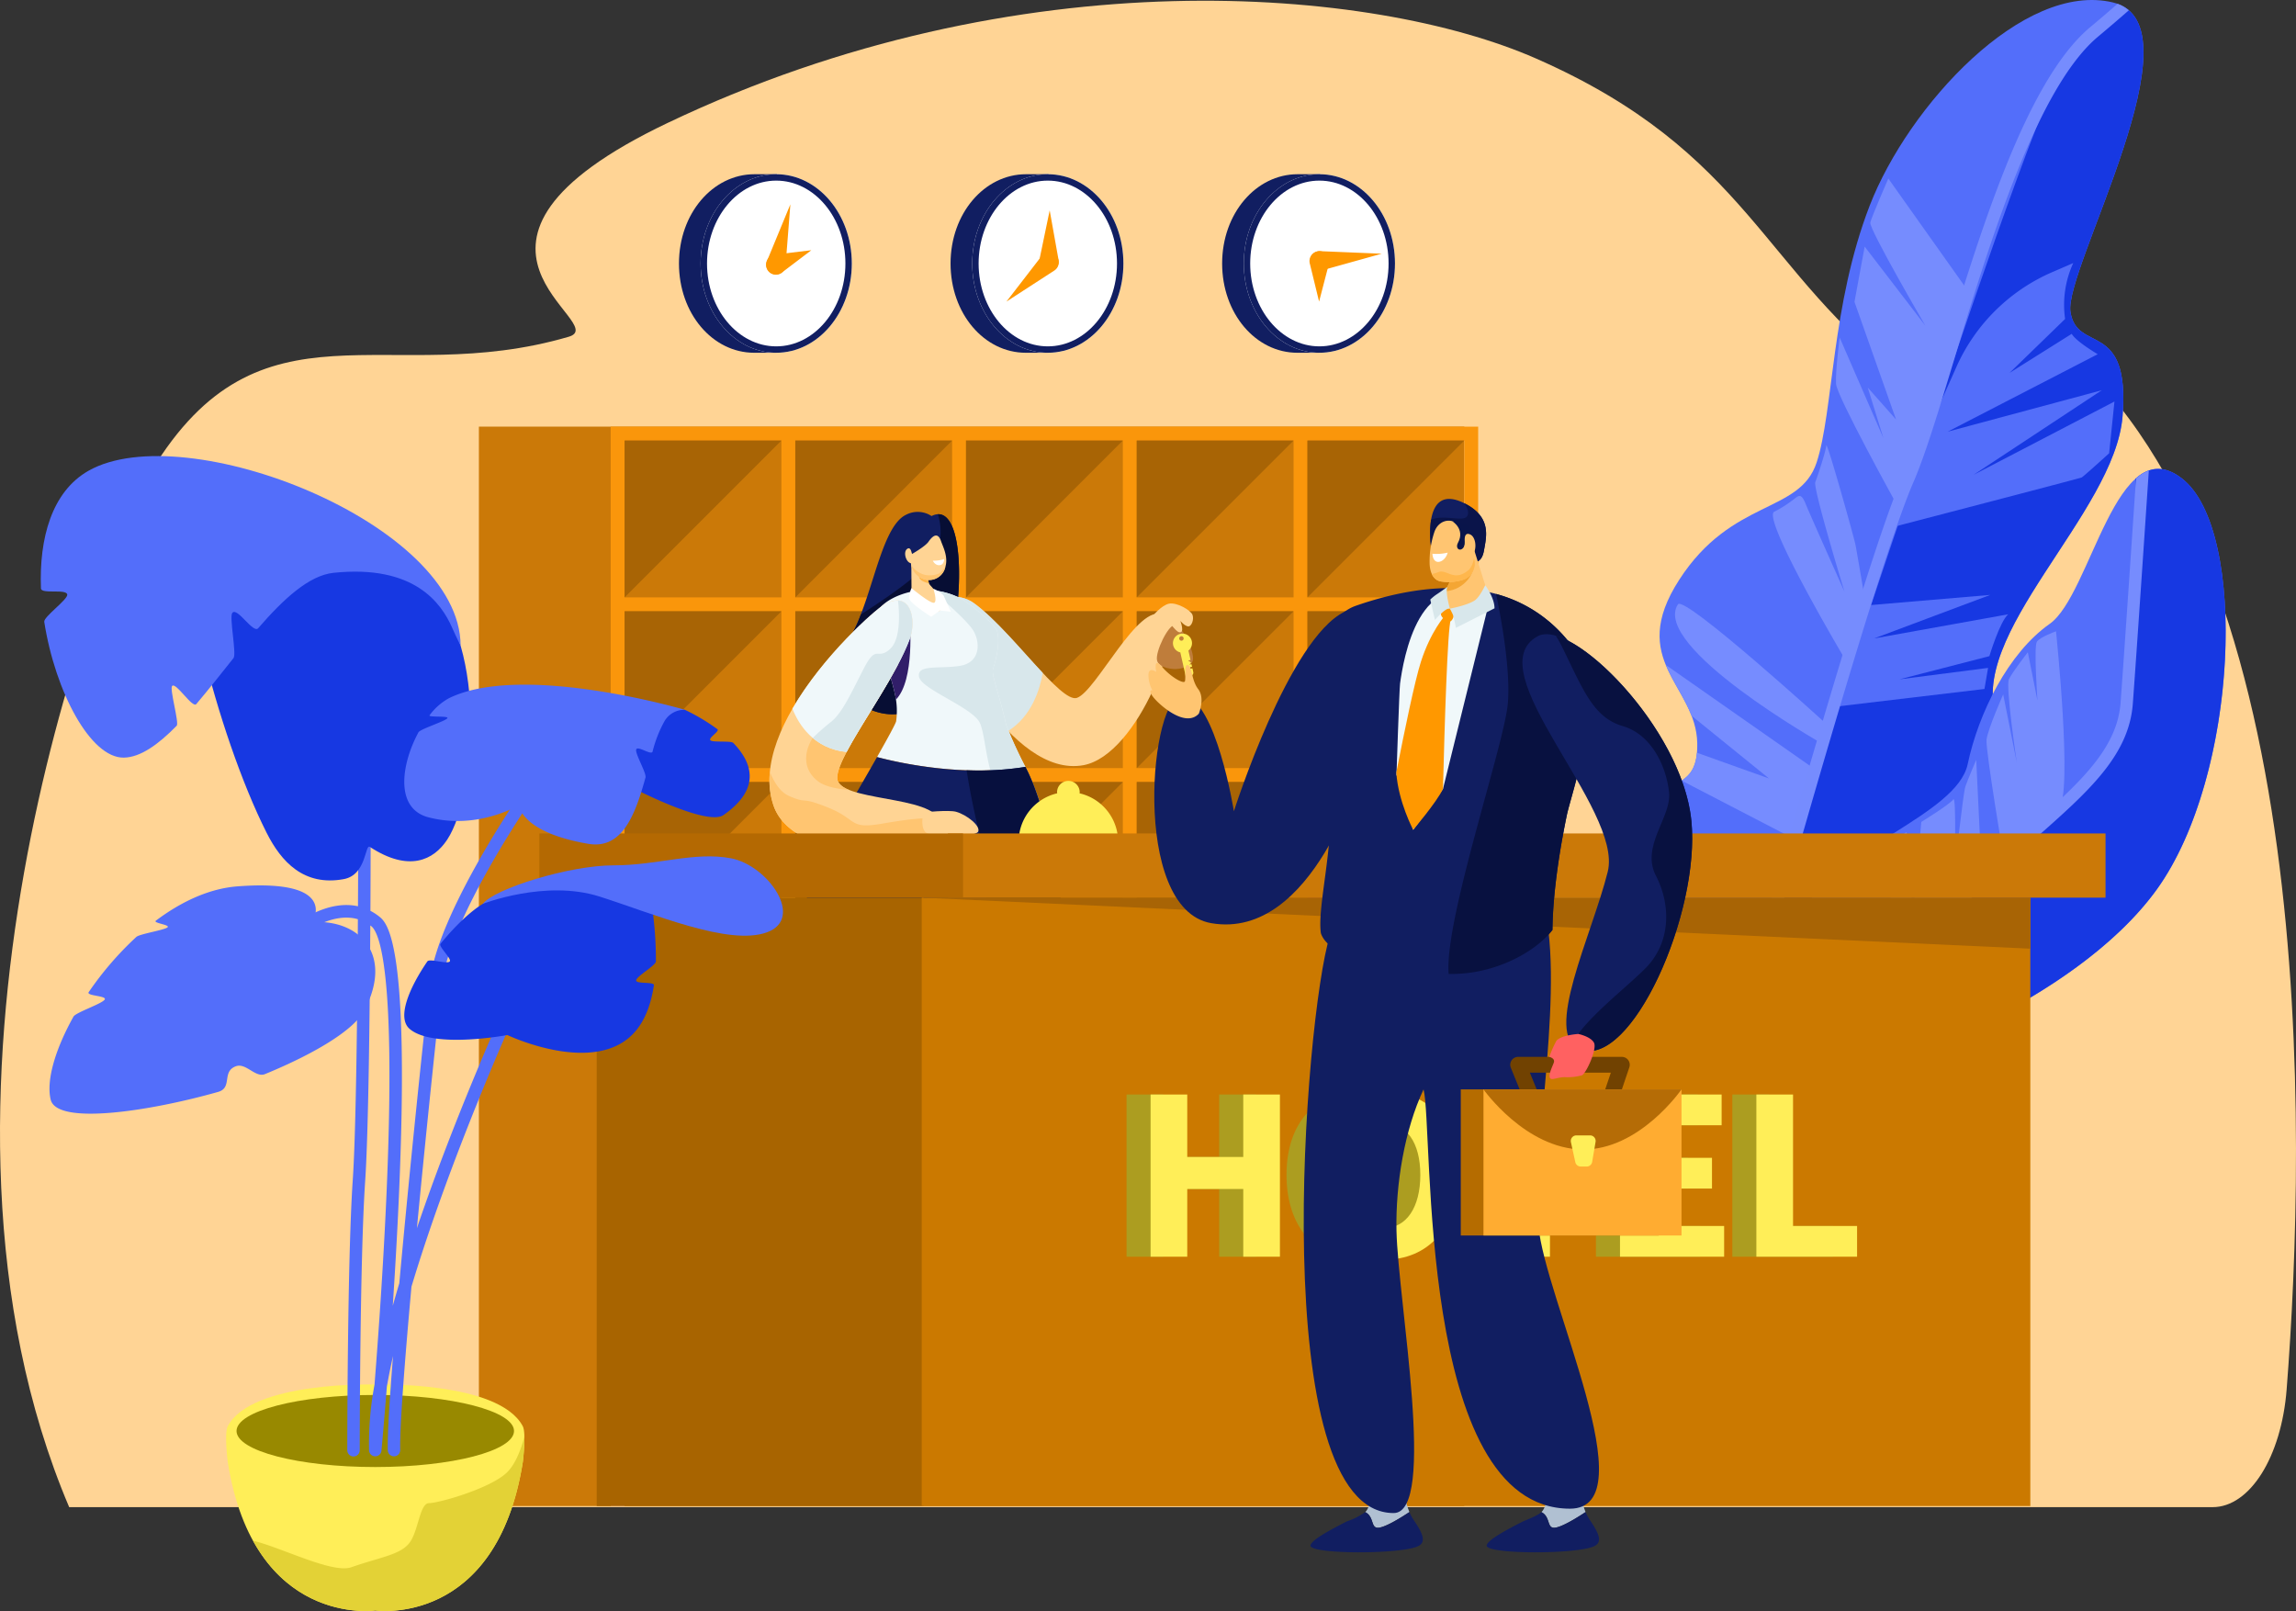 <svg xmlns="http://www.w3.org/2000/svg" width="610" height="427.982" viewBox="0 0 610 427.982">
  <rect x="0" y="0" width="610" height="427.982" fill="#333333" stroke="none"/>
  <g id="Grupo_84992" data-name="Grupo 84992" transform="translate(-59.365 -46)">
    <path id="Trazado_147769" data-name="Trazado 147769" d="M77.744,446.475H647.211c9.881,0,18.267-13.315,19.667-31.261,5.24-67.119,8.936-223.476-62.793-279.671-35.84-28.078.469,40.2-38.076,11.561s-41.858-60.6-98.613-85.5C424.263,42.689,330.146,34.263,236.833,78.7c-67.936,32.352-14.385,53.334-26.353,56.842-48.025,14.081-81.883-12.213-110.9,35.684C84.286,196.476,31.953,338.727,77.744,446.475Z" transform="translate(0 -0.088)" fill="#ffd495"/>
    <g id="Grupo_84956" data-name="Grupo 84956" transform="translate(495.525 46)">
      <path id="Trazado_147770" data-name="Trazado 147770" d="M722.636,304.027s-33.168-18.894-30.6-36.6,14.937-8.528,14.623-24-18.766-21.768-4.783-43.418,32.009-17.482,36.494-31.135,3.856-41.814,14.107-68.265,40.773-59.722,64.665-53.952S804.1,117.486,805.8,128.794s15.894,1.82,13.857,27.741-42.159,58.335-33.207,80.953-19.327,47.675-37.038,56.2S722.636,304.027,722.636,304.027Z" transform="translate(-691.893 -46)" fill="#536efa"/>
      <path id="Trazado_147771" data-name="Trazado 147771" d="M810.695,81.02c-12.337,31.572-32.936,94.823-33.766,96.912S750.1,257.779,750.1,257.779l-12.944,47.037c2.047-.482,10.905-2.815,26.312-10.232,17.711-8.527,45.99-33.585,37.038-56.2s31.17-55.032,33.207-80.953S821.557,141,819.854,129.688c-1.616-10.734,31.579-69.9,14.51-80.807C825.295,56.869,815.922,67.644,810.695,81.02Z" transform="translate(-705.945 -46.894)" fill="#1738e2"/>
      <path id="Trazado_147772" data-name="Trazado 147772" d="M745.354,310.916s-38.16-34.789-39.85-32.141c-7.175,11.244,38.4,37.041,38.4,37.041Z" transform="translate(-695.881 -118.22)" fill="#768cff"/>
      <path id="Trazado_147773" data-name="Trazado 147773" d="M708.015,315.656l20.6,16.69-19.147-6.84c-.379,4.217-2.012,6.052-4.07,7.4l30.044,15.582,5.379-18.579-39.632-27.727C703.084,306.807,706.169,310.906,708.015,315.656Z" transform="translate(-694.778 -125.532)" fill="#768cff"/>
      <path id="Trazado_147774" data-name="Trazado 147774" d="M776.913,286.761,807.747,275.2l-33.817,2.867-7.131,26.8,39.418-4.679.962-5.6-23.523,3.031,23.871-6.151s2.75-9.146,4.991-11.119Z" transform="translate(-715.148 -117.155)" fill="#536efa"/>
      <path id="Trazado_147775" data-name="Trazado 147775" d="M787.826,217.631s50.222-13.075,50.729-13.315,7.313-6.434,7.313-6.434l1.415-13.751-37.434,19.478,34.064-22.472-40.929,11,39.85-20.573s-5.812-3.416-6.9-5.416L819.418,176.52,834.171,162.2a26.569,26.569,0,0,1,2.166-14.854l-5.58,2.413a49.3,49.3,0,0,0-25.473,25.2l-3.794,8.524Z" transform="translate(-721.676 -77.464)" fill="#536efa"/>
      <path id="Trazado_147776" data-name="Trazado 147776" d="M761.566,274.295s-22.147-37.318-18.759-39.1a30.13,30.13,0,0,0,4.6-2.86c1.561-1.005,2.335-2.685,3.694.649s10.365,23.446,10.365,23.446-8.39-27.445-7.749-29.1,2.8-8.186,2.911-9.733,7.351,24.325,7.751,26.325,2.643,15.285,2.643,15.285Z" transform="translate(-707.59 -99.251)" fill="#768cfe"/>
      <path id="Trazado_147777" data-name="Trazado 147777" d="M831.508,47.471c-2.218,1.935-4.643,4.012-7.315,6.25-17.088,14.314-29.431,55.026-39.35,87.738-4.039,13.32-7.526,24.823-10.569,31.82-10.1,23.214-37.6,122.023-39.9,130.338.921.563,1.453.866,1.453.866s.617-.125,1.818-.45c2.87-10.312,29.9-107.086,39.624-129.452,3.119-7.171,6.633-18.758,10.7-32.175,9.275-30.593,21.979-72.493,38.322-86.183,3.031-2.539,5.756-4.878,8.213-7.031A9.375,9.375,0,0,0,831.508,47.471Z" transform="translate(-705.08 -46.457)" fill="#768cfe"/>
      <path id="Trazado_147778" data-name="Trazado 147778" d="M782.869,201.334s-15.9-28.719-16.1-32.008.965-12.3.965-12.3l11.617,26.708L775.2,170.324l7.517,8.484L771.67,147.548l2.708-14.685,16.117,21s-15.031-25.749-14.621-27.4,4.787-11.679,4.787-11.679l20.968,29.557Z" transform="translate(-715.133 -67.354)" fill="#768cfe"/>
    </g>
    <g id="Grupo_84957" data-name="Grupo 84957" transform="translate(536.517 170.561)">
      <path id="Trazado_147779" data-name="Trazado 147779" d="M762.015,385.636s-16.631-25.892-8.375-41.961,40.475-25.089,43.325-38.6,10.75-29.509,21.776-37.256,17.675-52.245,35.19-38.593,15.035,78.858-6.684,109.077S771.472,388.555,762.015,385.636Z" transform="translate(-751.34 -226.641)" fill="#536efa"/>
      <path id="Trazado_147780" data-name="Trazado 147780" d="M859.542,229.226c-4.87-3.8-8.9-3.092-12.418.064a209.129,209.129,0,0,1,.005,30.146c-1.876,23.254-1.083,40.429-14.234,51.651s-50.528,49.272-55.227,60.249a112.349,112.349,0,0,1-8.252,14.565c13.1.581,62.83-18.921,83.442-47.6C874.577,308.084,877.058,242.879,859.542,229.226Z" transform="translate(-756.952 -226.641)" fill="#1738e2"/>
      <path id="Trazado_147781" data-name="Trazado 147781" d="M849.84,227.258a10.58,10.58,0,0,0-3.41,2.076c-1.033,15.431-3.084,45.871-4.094,59.615-.917,12.469-11.3,21.656-24.445,33.286-5.867,5.191-12.517,11.075-19.043,17.926-15.567,16.342-27.172,36.155-32.209,45.465l.126.2a10.062,10.062,0,0,0,3.342.251c5.231-9.541,16.368-28.2,31.1-43.666,6.431-6.75,13.025-12.585,18.843-17.732,13.7-12.122,24.522-21.7,25.537-35.491C846.655,274.716,848.87,241.754,849.84,227.258Z" transform="translate(-756.09 -226.832)" fill="#768cfe"/>
      <path id="Trazado_147782" data-name="Trazado 147782" d="M789.676,395.1s-3.8-30.857-2.948-32.83,4.962-4.319,4.962-4.319l1.645,22.135,2.249-24.854s7.656-4.717,8.51-6,.339,19.068.339,19.068,2.249-20.694,2.862-22.48,2.883-7.093,2.883-7.093l1.534,32Z" transform="translate(-762.288 -261.438)" fill="#768cfe"/>
      <path id="Trazado_147783" data-name="Trazado 147783" d="M829.538,350.838s-5.064-30.05-4.783-32.787,4.428-12.069,4.428-12.069l3.619,18.136s-3.015-20.2-2.107-22.135,5.034-7.2,5.034-7.2l2.555,12.8s-1.008-14.312-.154-15.592,5.085-2.772,5.085-2.772,4.517,43.009.746,47.275S829.538,350.838,829.538,350.838Z" transform="translate(-774.128 -246.069)" fill="#768cfe"/>
    </g>
    <g id="Grupo_84960" data-name="Grupo 84960" transform="translate(186.598 159.34)">
      <path id="Trazado_147914" data-name="Trazado 147914" d="M0,0H261.8V286.751H0Z" transform="translate(0)" fill="#cb7908"/>
      <g id="Grupo_84959" data-name="Grupo 84959" transform="translate(35.015 0)">
        <rect id="Rectángulo_32439" data-name="Rectángulo 32439" width="3.691" height="71.627" transform="translate(0 215.124)" fill="#ffc7c7"/>
        <g id="Grupo_84958" data-name="Grupo 84958">
          <path id="Trazado_147784" data-name="Trazado 147784" d="M294.66,210.368V440.84H525.132V210.368Zm226.781,45.356H479.777V214.059h41.665ZM389.064,346.437V304.772h41.665v41.665Zm41.665,3.691v41.665H389.064V350.128Zm-45.356-3.691H343.708V304.772h41.665Zm3.691-45.357V259.415h41.665V301.08Zm45.357,3.691h41.665v41.665H434.421Zm0-3.691V259.415h41.665V301.08Zm0-45.357V214.059h41.665v41.665Zm-3.692,0H389.064V214.059h41.665Zm-45.356,0H343.708V214.059h41.665Zm0,3.691V301.08H343.708V259.415ZM340.016,301.08H298.351V259.415h41.665Zm0,3.691v41.665H298.351V304.772Zm0,45.357v41.665H298.351V350.128Zm3.692,0h41.665v41.665H343.708Zm41.665,45.356v41.665H343.708V395.484Zm3.691,0h41.665v41.665H389.064Zm45.357,0h41.665v41.665H434.421Zm0-3.691V350.128h41.665v41.665Zm45.356-41.665h41.665v41.665H479.777Zm0-3.691V304.772h41.665v41.665Zm0-45.357V259.415h41.665V301.08ZM340.016,214.059v41.665H298.351V214.059ZM298.351,395.484h41.665v41.665H298.351Zm181.425,41.665V395.484h41.665v41.665Z" transform="translate(-294.66 -210.368)" fill="#fa960b"/>
          <path id="Trazado_147785" data-name="Trazado 147785" d="M341.678,215.721l-41.665,41.665V215.721Z" transform="translate(-296.322 -212.03)" fill="#a86405"/>
          <path id="Trazado_147786" data-name="Trazado 147786" d="M407.455,215.721,365.79,257.386V215.721Z" transform="translate(-316.742 -212.03)" fill="#a86405"/>
          <path id="Trazado_147787" data-name="Trazado 147787" d="M473.231,215.721l-41.665,41.665V215.721Z" transform="translate(-337.163 -212.03)" fill="#a86405"/>
          <path id="Trazado_147788" data-name="Trazado 147788" d="M539.008,215.721l-41.665,41.665V215.721Z" transform="translate(-357.583 -212.03)" fill="#a86405"/>
          <path id="Trazado_147789" data-name="Trazado 147789" d="M604.784,215.721l-41.665,41.665V215.721Z" transform="translate(-378.003 -212.03)" fill="#a86405"/>
          <path id="Trazado_147790" data-name="Trazado 147790" d="M341.679,281.5l-41.665,41.665V281.5Z" transform="translate(-296.322 -232.45)" fill="#a86405"/>
          <path id="Trazado_147791" data-name="Trazado 147791" d="M407.456,281.5l-41.665,41.665V281.5Z" transform="translate(-316.743 -232.45)" fill="#a86405"/>
          <path id="Trazado_147792" data-name="Trazado 147792" d="M473.232,281.5l-41.665,41.665V281.5Z" transform="translate(-337.163 -232.45)" fill="#a86405"/>
          <path id="Trazado_147793" data-name="Trazado 147793" d="M539.009,281.5l-41.665,41.665V281.5Z" transform="translate(-357.583 -232.45)" fill="#a86405"/>
          <path id="Trazado_147794" data-name="Trazado 147794" d="M604.785,281.5,563.12,323.163V281.5Z" transform="translate(-378.003 -232.45)" fill="#a86405"/>
          <path id="Trazado_147795" data-name="Trazado 147795" d="M341.68,347.274l-41.665,41.665V347.274Z" transform="translate(-296.323 -252.871)" fill="#a86405"/>
          <path id="Trazado_147796" data-name="Trazado 147796" d="M407.457,347.274l-41.665,41.665V347.274Z" transform="translate(-316.743 -252.871)" fill="#a86405"/>
          <path id="Trazado_147797" data-name="Trazado 147797" d="M473.233,347.274l-41.665,41.665V347.274Z" transform="translate(-337.163 -252.871)" fill="#a86405"/>
          <path id="Trazado_147798" data-name="Trazado 147798" d="M539.01,347.274l-41.665,41.665V347.274Z" transform="translate(-357.583 -252.871)" fill="#a86405"/>
          <path id="Trazado_147799" data-name="Trazado 147799" d="M604.786,347.274l-41.665,41.665V347.274Z" transform="translate(-378.004 -252.871)" fill="#d95f76"/>
          <path id="Trazado_147800" data-name="Trazado 147800" d="M341.681,413.051l-41.665,41.665V413.051Z" transform="translate(-296.323 -273.291)" fill="#d95f76"/>
          <path id="Trazado_147801" data-name="Trazado 147801" d="M407.458,413.051l-41.665,41.665V413.051Z" transform="translate(-316.743 -273.291)" fill="#d95f76"/>
          <path id="Trazado_147802" data-name="Trazado 147802" d="M473.234,413.051l-41.665,41.665V413.051Z" transform="translate(-337.163 -273.291)" fill="#d95f76"/>
          <path id="Trazado_147803" data-name="Trazado 147803" d="M539.011,413.051l-41.665,41.665V413.051Z" transform="translate(-357.584 -273.291)" fill="#d95f76"/>
          <path id="Trazado_147804" data-name="Trazado 147804" d="M604.787,413.051l-41.665,41.665V413.051Z" transform="translate(-378.004 -273.291)" fill="#d95f76"/>
          <path id="Trazado_147805" data-name="Trazado 147805" d="M341.682,478.828l-41.665,41.665V478.828Z" transform="translate(-296.323 -293.711)" fill="#d95f76"/>
          <path id="Trazado_147806" data-name="Trazado 147806" d="M407.459,478.828l-41.665,41.665V478.828Z" transform="translate(-316.744 -293.711)" fill="#d95f76"/>
          <path id="Trazado_147807" data-name="Trazado 147807" d="M473.235,478.828,431.57,520.492V478.828Z" transform="translate(-337.164 -293.711)" fill="#d95f76"/>
          <path id="Trazado_147808" data-name="Trazado 147808" d="M539.012,478.828l-41.665,41.665V478.828Z" transform="translate(-357.584 -293.711)" fill="#d95f76"/>
          <path id="Trazado_147809" data-name="Trazado 147809" d="M604.788,478.828l-41.665,41.665V478.828Z" transform="translate(-378.004 -293.711)" fill="#d95f76"/>
        </g>
      </g>
    </g>
    <g id="Grupo_84969" data-name="Grupo 84969" transform="translate(263.792 182.006)">
      <path id="Trazado_147810" data-name="Trazado 147810" d="M406.917,244.325a6.654,6.654,0,0,0-6.756-.347c-7.5,3.538-9.354,26.828-16.9,35.429-5.965,6.8,5.954,21.956,19.073,16.362C415.37,290.212,418.86,238.254,406.917,244.325Z" transform="translate(-363.856 -243.238)" fill="#111e61"/>
      <g id="Grupo_84962" data-name="Grupo 84962" transform="translate(43.714 84.413)">
        <g id="Grupo_84961" data-name="Grupo 84961" transform="translate(11.265 157.37)">
          <path id="Trazado_147811" data-name="Trazado 147811" d="M439.582,598.521c1.414,1.255,7.148,8.649,9.157,8.838a7.827,7.827,0,0,0,2.557-.172c-1.284-.994-2.7-3.346-4-5.911a16.131,16.131,0,0,1-1.4-7.4l-6.272.33a2.85,2.85,0,0,0-2.647,2.319,11.064,11.064,0,0,1-.251,1.125A4.15,4.15,0,0,1,439.582,598.521Z" transform="translate(-435.92 -593.876)" fill="#ff6161"/>
          <path id="Trazado_147812" data-name="Trazado 147812" d="M456.131,611.649a12.736,12.736,0,0,0-4.471-2.344,2.614,2.614,0,0,1-.725-.419,7.829,7.829,0,0,1-2.557.172c-2.009-.189-7.743-7.583-9.157-8.838a4.15,4.15,0,0,0-2.861-.871c-.421,1.232-1.052,3.446-.7,4.834.514,2,1.754,7.729,1.565,9.528l2.509-.016-.032-5.221a3.853,3.853,0,0,1,2.917.886,6.994,6.994,0,0,1,1.056,1.845,4.077,4.077,0,0,0,3.782,2.443l7.89-.048A1.132,1.132,0,0,0,456.131,611.649Z" transform="translate(-435.56 -595.574)" fill="#ffb0b0"/>
        </g>
        <path id="Trazado_147813" data-name="Trazado 147813" d="M448.624,377.763c.451,1.61,5.718,44.108-7.672,149.71-.422,3.328-9.9-1.3-12.708-7.276-7.557-16.08-12.978-50.417-5.3-81.351,4.125-16.621,1.329-36.4,2.454-44.261,1-6.977,3.994-20.6,7.6-27.355C435.5,362.522,446.187,369.06,448.624,377.763Z" transform="translate(-419.224 -365.655)" fill="#ff6161"/>
        <path id="Trazado_147814" data-name="Trazado 147814" d="M455.071,406.908c-4.994,6.065-15.133,19.71-15.2,30.618-.085,14.477.086,40.275,0,47.513s-5.17,12.22-3.333,24.5c3.333,22.272,9.473,32.242,9.663,30.741C455.093,470.177,455.759,427.892,455.071,406.908Z" transform="translate(-424.476 -378.462)" fill="#ad263d"/>
        <path id="Trazado_147815" data-name="Trazado 147815" d="M441.313,504.552c1.568-8.079-12.1-3.859-21.87.09-.212,3.957-.26,7.88-.165,11.724C426.263,515.847,439.546,513.658,441.313,504.552Z" transform="translate(-419.226 -407.347)" fill="#311e69"/>
      </g>
      <g id="Grupo_84964" data-name="Grupo 84964" transform="translate(18.421 85.341)">
        <g id="Grupo_84963" data-name="Grupo 84963" transform="translate(6.748 156.903)">
          <path id="Trazado_147816" data-name="Trazado 147816" d="M396.352,599.191c1.413,1.255,7.148,8.65,9.157,8.838a7.805,7.805,0,0,0,2.556-.171c-1.283-.994-2.7-3.346-4-5.911a16.133,16.133,0,0,1-1.4-7.4l-6.272.331a2.849,2.849,0,0,0-2.647,2.318,11.217,11.217,0,0,1-.251,1.126A4.151,4.151,0,0,1,396.352,599.191Z" transform="translate(-392.69 -594.546)" fill="#ff6161"/>
          <path id="Trazado_147817" data-name="Trazado 147817" d="M412.9,612.32a12.739,12.739,0,0,0-4.472-2.344,2.662,2.662,0,0,1-.725-.419,7.807,7.807,0,0,1-2.556.171c-2.009-.188-7.744-7.583-9.157-8.838a4.151,4.151,0,0,0-2.861-.87c-.421,1.232-1.052,3.445-.7,4.833.514,2,1.754,7.73,1.564,9.528l2.51-.015-.032-5.221a3.855,3.855,0,0,1,2.917.885,7,7,0,0,1,1.056,1.845,4.075,4.075,0,0,0,3.782,2.442l7.89-.048A1.131,1.131,0,0,0,412.9,612.32Z" transform="translate(-392.33 -596.245)" fill="#ffb0b0"/>
        </g>
        <path id="Trazado_147818" data-name="Trazado 147818" d="M421.386,380.294c.3,1.646,1.488,44.452-21.9,148.3-.737,3.273-9.73-2.233-11.957-8.454-5.99-16.728-8.113-51.425,2.476-81.486,5.69-16.152,4.792-36.105,6.662-43.825,1.659-6.851,5.939-20.13,10.168-26.507C409.779,363.871,419.79,371.4,421.386,380.294Z" transform="translate(-382.544 -367.001)" fill="#ff6161"/>
        <path id="Trazado_147819" data-name="Trazado 147819" d="M425.609,410.029c-5.55,5.561-16.943,18.178-18.047,29.031-1.465,14.4-3.753,40.1-4.528,47.3s-6.311,11.671-5.652,24.069c1.2,22.488,6.357,33,6.689,31.522C419.6,473.012,424.293,430.983,425.609,410.029Z" transform="translate(-387.133 -380.359)" fill="#ad263d"/>
        <path id="Trazado_147820" data-name="Trazado 147820" d="M406.172,505.824c2.331-7.893-11.677-4.994-21.779-2-.588,3.92-1.009,7.819-1.282,11.656C390.114,515.633,403.545,514.72,406.172,505.824Z" transform="translate(-382.72 -408.519)" fill="#311e69"/>
      </g>
      <path id="Trazado_147821" data-name="Trazado 147821" d="M430.261,277.532c9.867,7.044,23.183,26.748,27.486,25.241,5.171-1.81,16.315-25.471,22.883-22.035,6.2,3.244-6.587,37.232-21.155,39.918-19.394,3.575-37.2-34.089-38.178-37.964C419.3,274.826,426.516,274.86,430.261,277.532Z" transform="translate(-376.047 -253.383)" fill="#ffd494"/>
      <path id="Trazado_147822" data-name="Trazado 147822" d="M408.607,244.115c.893,2.963,1.443,7.473-1.352,11.564-2.982,4.364-12.572,10.9-19.123,15.067a30.465,30.465,0,0,1-4.868,8.933c-5.965,6.8,5.954,21.956,19.073,16.362C414.711,290.763,418.482,243.664,408.607,244.115Z" transform="translate(-363.856 -243.509)" fill="#070e34"/>
      <g id="Grupo_84965" data-name="Grupo 84965" transform="translate(44.906 22.533)">
        <path id="Trazado_147823" data-name="Trazado 147823" d="M448.651,296.14c-5.643-6.007-12.608-14.481-18.391-18.608-3.745-2.673-10.962-2.706-8.965,5.161.621,2.447,7.955,18.376,18.16,28.878C445.73,307.648,447.9,300.512,448.651,296.14Z" transform="translate(-420.953 -275.916)" fill="#d8e7eb"/>
      </g>
      <path id="Trazado_147825" data-name="Trazado 147825" d="M436.656,320.314a114.429,114.429,0,0,1-5.086-11.093c-1.916-8.506-4.017-13.366-3.5-14.955,1.808-5.5,1.491-9.319.924-10.371a13.93,13.93,0,0,0-1.976-2.323c-1.249-1.211-5.342-5-8.332-6.395-10.379-4.833-20.849,1.06-21.482,4.388-.648,3.4,4.147,17.852,4.856,21.7a19.825,19.825,0,0,1,.253,6.943c-.225.807-2.331,4.654-5.078,9.5C402.824,319.18,419.888,323.055,436.656,320.314Z" transform="translate(-368.657 -252.585)" fill="#f0f8fa"/>
      <path id="Trazado_147826" data-name="Trazado 147826" d="M442.089,321.106a120.509,120.509,0,0,1-5.475-11.86c-1.916-8.506-4.017-13.366-3.5-14.955,1.808-5.5,1.491-9.319.924-10.371a13.93,13.93,0,0,0-1.976-2.323c-1.249-1.211-5.342-5-8.333-6.395a19.443,19.443,0,0,0-6.779-1.774c3.339,2.866,9.463,8.286,10.889,10.663,1.985,3.308,1.853,8.535-3.506,9.4s-11.538-.463-10.9,2.911,14.536,8.2,16.256,12.439,1.522,14.556,6.484,19.981c2.8,3.066,7.4,5.054,10.875,6.2A77.478,77.478,0,0,0,442.089,321.106Z" transform="translate(-373.7 -252.611)" fill="#d8e7eb"/>
      <path id="Trazado_147827" data-name="Trazado 147827" d="M425.033,341.05c-.131-.256-.259-.511-.389-.766-16.768,2.741-33.833-1.134-39.417-2.612-5.03,8.869-12.212,21.084-13.956,24.116a36.341,36.341,0,0,0-5.054,18.7c.141,7.673,6.792,53.546-7.764,77.286,20.562,4.083,35.062,6.386,48.96,4.277,16.36-2.482,23.418-8.39,25.135-8.888C442.613,383.225,428.173,347.19,425.033,341.05Z" transform="translate(-356.644 -272.555)" fill="#111e61"/>
      <path id="Trazado_147828" data-name="Trazado 147828" d="M450.308,454.343c10.065-69.942-4.375-105.978-7.516-112.117-.131-.256-.259-.511-.389-.766a80.308,80.308,0,0,1-15.625.9c.743,4.672,1.76,9.994,3.157,15.785,5.029,20.839.265,33.807-6.351,56.3-3.857,13.115-6.441,34.232-7.926,49.566a71.877,71.877,0,0,0,9.514-.781C441.533,460.749,448.591,454.841,450.308,454.343Z" transform="translate(-374.403 -273.731)" fill="#07103e"/>
      <path id="Trazado_147829" data-name="Trazado 147829" d="M393.1,287.6c-4.855,13.118-21.386,33.307-19.024,37.912,2.838,5.534,28.951,3.672,26.945,12.1-1.894,7.957-38.451,10.435-44.086-5.743-7.5-21.537,25.677-51.287,29.266-53.368C393.481,274.27,394.938,282.617,393.1,287.6Z" transform="translate(-355.829 -253.825)" fill="#ffd494"/>
      <path id="Trazado_147830" data-name="Trazado 147830" d="M413.5,261.039l1.632,6.546c.352,1.434,6.522,5.264,2.649,7.56-1.445.856-7.508-3.278-7.234-4.918l-.06-7.9Z" transform="translate(-372.798 -248.764)" fill="#ffd494"/>
      <path id="Trazado_147831" data-name="Trazado 147831" d="M402.945,304.872c.071.388.134.78.193,1.174,5.114-5.171,3.666-21.066,3.666-21.066l-6.816,8.8C401.2,298.323,402.589,302.939,402.945,304.872Z" transform="translate(-369.538 -256.197)" fill="#311e69"/>
      <path id="Trazado_147832" data-name="Trazado 147832" d="M415.368,266.524l.689,2.764a.893.893,0,0,0,.049.14c-1.1-.234-2.453-.722-2.63-1.722C413.331,266.893,414.306,266.6,415.368,266.524Z" transform="translate(-373.721 -250.467)" fill="#ffb74d"/>
      <path id="Trazado_147833" data-name="Trazado 147833" d="M378.463,333.094c-1.993-3.885,9.455-18.854,16-31.317-6.736,5.4-21.119,17.1-22.752,19.662-2.141,3.365-2.935,8.131,1.365,11.491,1.838,1.435,5.149,2.071,8.339,2.329A5.462,5.462,0,0,1,378.463,333.094Z" transform="translate(-360.221 -261.412)" fill="#ffc571"/>
      <path id="Trazado_147834" data-name="Trazado 147834" d="M505.233,283.8s-.353,3.079.727,4.352,4.081.911,4.345.148-.705-3.639-.705-3.639Z" transform="translate(-402.194 -255.832)" fill="#ffd494"/>
      <g id="Grupo_84967" data-name="Grupo 84967" transform="translate(36.05 6.266)">
        <path id="Trazado_147835" data-name="Trazado 147835" d="M410.606,257.225a5.152,5.152,0,0,0,2.849,6.576,4.419,4.419,0,0,0,6-3.1c.856-2.708-.652-5.477-1.123-6.866-.7-2.079-1.871-1.993-3.331.123C414.131,255.225,410.606,257.225,410.606,257.225Z" transform="translate(-408.787 -252.325)" fill="#ffd494"/>
        <path id="Trazado_147836" data-name="Trazado 147836" d="M410.1,259.066a4.3,4.3,0,0,1-.31-.861c-.147-.563-.5-1.367-1.225-.738-1.06.915-.113,3.874,1.339,3.739C410.98,261.108,410.444,259.755,410.1,259.066Z" transform="translate(-408.11 -253.85)" fill="#ffd494"/>
        <path id="Trazado_147837" data-name="Trazado 147837" d="M418.769,261.814a8.624,8.624,0,0,0,3.012-.43,1.858,1.858,0,0,1-.473,1.32C420.694,263.223,419.468,263.2,418.769,261.814Z" transform="translate(-411.419 -255.138)" fill="#fff"/>
        <g id="Grupo_84966" data-name="Grupo 84966" transform="translate(1.647 7.928)">
          <path id="Trazado_147838" data-name="Trazado 147838" d="M414.03,266.327a6.757,6.757,0,0,0,3.747-.3,6.99,6.99,0,0,0,1.783-1.9c-.014.05-.023.1-.039.15a4.419,4.419,0,0,1-6,3.1,4.946,4.946,0,0,1-3.022-3.548A6.392,6.392,0,0,0,414.03,266.327Z" transform="translate(-410.498 -263.823)" fill="#ffc571"/>
        </g>
      </g>
      <path id="Trazado_147839" data-name="Trazado 147839" d="M410.262,272.58s5.184,4.319,6.048,3.87c.823-.428-.235-3.7-.235-3.7a7.358,7.358,0,0,1,2.7,1.767l1.933,4.328-2.893-.32-2.331,1.665s-5.891-3.738-5.891-5A6.969,6.969,0,0,1,410.262,272.58Z" transform="translate(-372.52 -252.347)" fill="#fff"/>
      <g id="Grupo_84968" data-name="Grupo 84968" transform="translate(6.098 23.514)">
        <path id="Trazado_147840" data-name="Trazado 147840" d="M379.068,317.576c4.393-8.343,13.4-20.866,16.772-29.981,1.842-4.979.385-13.325-6.9-9.1-2.244,1.3-16.066,13.429-24.269,27.6C366.3,310.195,370.252,316.69,379.068,317.576Z" transform="translate(-364.672 -277.339)" fill="#f0f8fa"/>
      </g>
      <path id="Trazado_147841" data-name="Trazado 147841" d="M509.9,286.742c-1.765-.043-5.249,7.1-4.764,9.4s4.764,2.338,4.764,2.338,4.279-.044,4.763-2.338S511.663,286.7,509.9,286.742Z" transform="translate(-402.167 -256.744)" fill="#bf7d3b"/>
      <path id="Trazado_147842" data-name="Trazado 147842" d="M395.156,277.358c.227,1.833,1.039,10-2.085,12.857-3.529,3.229-3.529-1.563-7.058,5.313s-5.558,11.355-8.381,13.855a66.6,66.6,0,0,0-5.137,4.474,16.107,16.107,0,0,0,9,3.724c4.393-8.343,13.4-20.866,16.772-29.981C399.731,283.651,399.112,277.587,395.156,277.358Z" transform="translate(-361.003 -253.831)" fill="#d8e7eb"/>
      <path id="Trazado_147843" data-name="Trazado 147843" d="M516.3,292.091a2.531,2.531,0,1,0-3.046,3.012l1.423,6.309a.72.72,0,0,0,.86.544l.186-.042a.721.721,0,0,0,.454-.324l.432-.7a.719.719,0,0,0,.09-.536l-.232-1.026-.516.117-.092-.409.516-.116-.155-.689-.559.126.462-.556-.8-.543.645-.145-.563-2.494A2.522,2.522,0,0,0,516.3,292.091Zm-2.88-1.267a.59.59,0,1,1-.446.705A.589.589,0,0,1,513.421,290.824Z" transform="translate(-404.095 -257.792)" fill="#ffee58"/>
      <path id="Trazado_147844" data-name="Trazado 147844" d="M503.353,281.846s2.369-2.911,4.382-3.308,5.718,1.72,6.2,2.955-.265,3.22-1.191,3.088-2.029-1.456-2.029-1.456,1.317,3.453-.352,3c-1.092-.3-2.911-3.44-3.353-3.043S501.985,283.743,503.353,281.846Z" transform="translate(-401.549 -254.182)" fill="#ffd494"/>
      <path id="Trazado_147845" data-name="Trazado 147845" d="M385.891,357.092c-9.13,1.579-6.484-1.032-14.424-4.236s-5.028-.781-10.387-3.077c-2.45-1.05-4.083-3.8-5.135-6.467a21.228,21.228,0,0,0,.987,9.032c5.635,16.178,42.192,13.7,44.086,5.744a3.305,3.305,0,0,0-.163-2.171C397.642,355.312,392.589,355.934,385.891,357.092Z" transform="translate(-355.831 -274.306)" fill="#ffc571"/>
      <path id="Trazado_147846" data-name="Trazado 147846" d="M415.019,358.8s6.692-.689,8.644-.156c2.864.781,6.667,3.828,5.874,5.313s-12.735,1.64-14.085,0S415.019,358.8,415.019,358.8Z" transform="translate(-374.11 -279.005)" fill="#ffd494"/>
    </g>
    <path id="Trazado_147847" data-name="Trazado 147847" d="M468.024,350.128a2.88,2.88,0,0,0,.035-.348,3.006,3.006,0,0,0-6.011,0,2.88,2.88,0,0,0,.035.348A13.211,13.211,0,0,0,451.839,363h26.429A13.211,13.211,0,0,0,468.024,350.128Z" transform="translate(-121.843 -93.376)" fill="#ffee58"/>
    <g id="Grupo_84973" data-name="Grupo 84973" transform="translate(202.664 267.413)">
      <rect id="Rectángulo_32440" data-name="Rectángulo 32440" width="307.559" height="17.058" transform="translate(108.539)" fill="#cb7908"/>
      <rect id="Rectángulo_32441" data-name="Rectángulo 32441" width="112.565" height="17.058" fill="#b46902"/>
      <path id="Trazado_147913" data-name="Trazado 147913" d="M0,0H86.837V161.62H0Z" transform="translate(15.234 17.058)" fill="#a86400"/>
      <path id="Trazado_147912" data-name="Trazado 147912" d="M0,0H294.529V161.62H0Z" transform="translate(101.586 17.058)" fill="#cb7900"/>
      <g id="Grupo_84972" data-name="Grupo 84972" transform="translate(155.999 68.552)">
        <g id="Grupo_84970" data-name="Grupo 84970">
          <path id="Trazado_147848" data-name="Trazado 147848" d="M493.413,467.665h9.743v16.607h14.877V467.665h9.744v43.1h-9.744V492.771H503.156v17.991h-9.743Z" transform="translate(-493.413 -466.871)" fill="#ac9d20"/>
          <path id="Trazado_147849" data-name="Trazado 147849" d="M555.048,488.669c0-14.081,7.951-22.155,19.574-22.155s19.573,8.129,19.573,22.155c0,14.081-7.95,22.529-19.573,22.529S555.048,502.75,555.048,488.669Zm29.163,0c0-8.641-3.71-13.743-9.589-13.743s-9.589,5.1-9.589,13.743,3.709,14.117,9.589,14.117S584.211,497.31,584.211,488.669Z" transform="translate(-512.548 -466.514)" fill="#ac9d20"/>
          <path id="Trazado_147850" data-name="Trazado 147850" d="M627.823,475.836H615.961v-8.171h33.468v8.171H637.567v34.926h-9.743Z" transform="translate(-531.458 -466.871)" fill="#ac9d20"/>
          <path id="Trazado_147851" data-name="Trazado 147851" d="M674.277,467.665h27v8.171H684.02v8.654h14.694v8.171H684.02v9.93h17.921v8.171H674.277Z" transform="translate(-549.562 -466.871)" fill="#ac9d20"/>
          <path id="Trazado_147852" data-name="Trazado 147852" d="M726.819,467.665h9.743v34.926h17.012v8.171H726.819Z" transform="translate(-565.874 -466.871)" fill="#ac9d20"/>
        </g>
        <g id="Grupo_84971" data-name="Grupo 84971" transform="translate(6.389)">
          <path id="Trazado_147853" data-name="Trazado 147853" d="M502.679,467.665h9.743v16.607H527.3V467.665h9.743v43.1H527.3V492.771H512.422v17.991h-9.743Z" transform="translate(-502.679 -466.871)" fill="#ffee58"/>
          <path id="Trazado_147854" data-name="Trazado 147854" d="M564.313,488.669c0-14.081,7.951-22.155,19.574-22.155s19.574,8.129,19.574,22.155c0,14.081-7.95,22.529-19.574,22.529S564.313,502.75,564.313,488.669Zm29.163,0c0-8.641-3.71-13.743-9.589-13.743s-9.589,5.1-9.589,13.743,3.709,14.117,9.589,14.117S593.476,497.31,593.476,488.669Z" transform="translate(-521.813 -466.514)" fill="#ffee58"/>
          <path id="Trazado_147855" data-name="Trazado 147855" d="M637.089,475.836H625.227v-8.171H658.7v8.171H646.833v34.926h-9.743Z" transform="translate(-540.724 -466.871)" fill="#ffee58"/>
          <path id="Trazado_147856" data-name="Trazado 147856" d="M683.543,467.665h27v8.171h-17.26v8.654H707.98v8.171H693.286v9.93h17.921v8.171H683.543Z" transform="translate(-558.828 -466.871)" fill="#ffee58"/>
          <path id="Trazado_147857" data-name="Trazado 147857" d="M736.085,467.665h9.743v34.926H762.84v8.171H736.085Z" transform="translate(-575.14 -466.871)" fill="#ffee58"/>
        </g>
      </g>
      <path id="Trazado_147858" data-name="Trazado 147858" d="M414.5,391.836l294.529,13.552V391.836Z" transform="translate(-312.917 -374.778)" fill="#a86405"/>
    </g>
    <g id="Grupo_84975" data-name="Grupo 84975" transform="translate(239.754 92.282)">
      <g id="Grupo_84974" data-name="Grupo 84974" transform="translate(0 0)">
        <path id="Trazado_147859" data-name="Trazado 147859" d="M346.622,160.552s.12-15.507.211-27.365.155-20.067.155-20.067h-5.951c-11.092,0-20.068,10.445-20.068,23.716s8.9,23.716,19.99,23.716Z" transform="translate(-320.969 -113.12)" fill="#111e61"/>
        <ellipse id="Elipse_4196" data-name="Elipse 4196" cx="20.083" cy="23.716" rx="20.083" ry="23.716" transform="translate(5.752)" fill="#fff"/>
        <path id="Trazado_147860" data-name="Trazado 147860" d="M349.395,114.82c10.136,0,18.383,9.876,18.383,22.015s-8.246,22.015-18.383,22.015-18.383-9.876-18.383-22.015,8.247-22.015,18.383-22.015m0-1.7c-11.092,0-20.084,10.618-20.084,23.716s8.992,23.716,20.084,23.716,20.083-10.618,20.083-23.716-8.992-23.716-20.083-23.716Z" transform="translate(-323.559 -113.12)" fill="#111e61"/>
      </g>
      <path id="Trazado_147861" data-name="Trazado 147861" d="M354.751,139.845l6.242-15.119-1.281,16.306a2.582,2.582,0,1,1-5.149-.4A2.653,2.653,0,0,1,354.751,139.845Z" transform="translate(-331.396 -116.723)" fill="#ff9800"/>
      <path id="Trazado_147862" data-name="Trazado 147862" d="M356.885,143.562l9.673-1.157-7.762,5.887a2.643,2.643,0,0,1-3.194-4.212A2.675,2.675,0,0,1,356.885,143.562Z" transform="translate(-331.396 -122.211)" fill="#ff9800"/>
    </g>
    <g id="Grupo_84977" data-name="Grupo 84977" transform="translate(311.909 92.282)">
      <g id="Grupo_84976" data-name="Grupo 84976" transform="translate(0 0)">
        <path id="Trazado_147863" data-name="Trazado 147863" d="M451.262,160.552l.367-47.432h-5.952c-11.092,0-20.068,10.445-20.068,23.716s8.9,23.716,19.99,23.716Z" transform="translate(-425.609 -113.12)" fill="#111e61"/>
        <ellipse id="Elipse_4197" data-name="Elipse 4197" cx="20.083" cy="23.716" rx="20.083" ry="23.716" transform="translate(5.752)" fill="#fff"/>
        <path id="Trazado_147864" data-name="Trazado 147864" d="M454.035,114.82c10.136,0,18.383,9.876,18.383,22.015s-8.246,22.015-18.383,22.015-18.383-9.876-18.383-22.015,8.247-22.015,18.383-22.015m0-1.7c-11.092,0-20.084,10.618-20.084,23.716s8.992,23.716,20.084,23.716,20.083-10.618,20.083-23.716-8.992-23.716-20.083-23.716Z" transform="translate(-428.199 -113.12)" fill="#111e61"/>
      </g>
      <path id="Trazado_147865" data-name="Trazado 147865" d="M459.858,148.091l-12.715,8.242,9.259-11.995a2.588,2.588,0,0,1,4.1,3.162A2.63,2.63,0,0,1,459.858,148.091Z" transform="translate(-432.294 -122.499)" fill="#ff9800"/>
      <path id="Trazado_147866" data-name="Trazado 147866" d="M459.813,140.2l2.734-13.158,2.367,13.229a2.6,2.6,0,0,1-5.115.915A2.644,2.644,0,0,1,459.813,140.2Z" transform="translate(-436.211 -117.442)" fill="#ff9800"/>
    </g>
    <g id="Grupo_84979" data-name="Grupo 84979" transform="translate(384.063 92.282)">
      <g id="Grupo_84978" data-name="Grupo 84978" transform="translate(0 0)">
        <path id="Trazado_147867" data-name="Trazado 147867" d="M555.9,160.552l.367-47.432h-5.951c-11.092,0-20.068,10.445-20.068,23.716s8.9,23.716,19.99,23.716Z" transform="translate(-530.249 -113.12)" fill="#111e61"/>
        <path id="Trazado_147911" data-name="Trazado 147911" d="M20.083,0C31.175,0,40.167,10.618,40.167,23.716S31.175,47.432,20.083,47.432,0,36.814,0,23.716,8.992,0,20.083,0Z" transform="translate(5.752)" fill="#fff"/>
        <path id="Trazado_147868" data-name="Trazado 147868" d="M558.675,114.82c10.136,0,18.383,9.876,18.383,22.015s-8.246,22.015-18.383,22.015-18.383-9.876-18.383-22.015,8.247-22.015,18.383-22.015m0-1.7c-11.092,0-20.084,10.618-20.084,23.716s8.992,23.716,20.084,23.716,20.083-10.618,20.083-23.716-8.992-23.716-20.083-23.716Z" transform="translate(-532.839 -113.12)" fill="#111e61"/>
      </g>
      <path id="Trazado_147869" data-name="Trazado 147869" d="M569.085,146.059l-2.629,10.1-2.472-10.138a2.63,2.63,0,1,1,5.111-1.247A2.657,2.657,0,0,1,569.085,146.059Z" transform="translate(-540.699 -122.323)" fill="#ff9800"/>
      <path id="Trazado_147870" data-name="Trazado 147870" d="M566.8,142.766l16.347.676-15.761,4.392A2.582,2.582,0,0,1,566,142.859,2.661,2.661,0,0,1,566.8,142.766Z" transform="translate(-540.761 -122.323)" fill="#ff9800"/>
    </g>
    <g id="Grupo_84988" data-name="Grupo 84988" transform="translate(364.466 178.54)">
      <path id="Trazado_147871" data-name="Trazado 147871" d="M554.691,281.522c-14.832,7.113-29.437,53.008-29.437,53.008s-4.726-29.62-13.479-30.769-14.154,56.782,7.464,60.507c27.218,4.689,39.962-41.133,39.962-41.133S564.126,277,554.691,281.522Z" transform="translate(-502.535 -251.561)" fill="#111e61"/>
      <g id="Grupo_84980" data-name="Grupo 84980" transform="translate(89.876 263.175)">
        <path id="Trazado_147872" data-name="Trazado 147872" d="M653.245,625.856a2.546,2.546,0,0,0,.419-.478,6.226,6.226,0,0,0,.638-1.359,5.983,5.983,0,0,1,5.677-4.145l3.651.012a19.169,19.169,0,0,0,1.361,5.959c-1.794,1.2-6.327,4.094-8.309,4.176C654.672,630.105,655.688,627.1,653.245,625.856Z" transform="translate(-638.711 -619.874)" fill="#b0c0d2"/>
        <path id="Trazado_147873" data-name="Trazado 147873" d="M641.832,631.018c2.257-.941,3.981-1.645,4.87-2.473,2.443,1.24,1.427,4.25,3.437,4.166,1.982-.082,6.515-2.979,8.309-4.176a13.169,13.169,0,0,0,1.172,2.164c1.994,2.964,3.5,5.592,1.33,6.807-4.152,2.321-29.089,2.313-28.779-.1C632.356,635.962,637.592,633.177,641.832,631.018Z" transform="translate(-632.168 -622.562)" fill="#111e61"/>
      </g>
      <g id="Grupo_84981" data-name="Grupo 84981" transform="translate(43.068 263.175)">
        <path id="Trazado_147874" data-name="Trazado 147874" d="M585.363,625.856a2.517,2.517,0,0,0,.418-.478,6.2,6.2,0,0,0,.639-1.359,5.983,5.983,0,0,1,5.677-4.145l3.651.012a19.169,19.169,0,0,0,1.361,5.959c-1.794,1.2-6.327,4.094-8.309,4.176C586.79,630.105,587.806,627.1,585.363,625.856Z" transform="translate(-570.829 -619.874)" fill="#b0c0d2"/>
        <path id="Trazado_147875" data-name="Trazado 147875" d="M573.95,631.018a18.66,18.66,0,0,0,4.87-2.473c2.443,1.24,1.427,4.25,3.437,4.166,1.983-.082,6.515-2.979,8.309-4.176a13.128,13.128,0,0,0,1.172,2.164c1.994,2.964,3.5,5.592,1.33,6.807-4.151,2.321-29.088,2.313-28.778-.1C564.474,635.962,569.71,633.177,573.95,631.018Z" transform="translate(-564.286 -622.562)" fill="#111e61"/>
      </g>
      <path id="Trazado_147876" data-name="Trazado 147876" d="M575.374,380.28c19.764,3.68,39.964,2.415,47.783,1.7.491,1.861,1.043,3.809,1.68,5.871,6.855,22.208-2.647,65.679-.816,87.471,1.618,19.26,29.133,75.248,8.4,75.248-40.832,0-36.2-101.152-38.907-111.384-5.032,10.679-7.453,25.228-7.189,37.531.4,18.751,10.811,75.017-.757,75.017-34.172,0-23.612-131.968-16.969-153.293C570.469,392.435,572.951,386.163,575.374,380.28Z" transform="translate(-520.409 -282.317)" fill="#111e61"/>
      <path id="Trazado_147877" data-name="Trazado 147877" d="M568.219,364.239c-.919-6.368,2.693-20.109,2.551-32.393-.14-12.124-.425-32.085-.659-43.875a11.067,11.067,0,0,1,7.378-10.7c17.2-5.995,43.089-9.925,58.339,11.924,8.342,11.953-1.036,37.795-2.252,43.638-1.467,7.051-3.714,19.547-3.83,30.539-4.464,5.89-16.205,12.574-29.28,11.632-2.869-.206-6.491-8.812-9.482-9.274-1.855-.286-5.241,7.666-7.115,7.273C579.367,372.06,569.793,369.225,568.219,364.239Z" transform="translate(-522.392 -248.877)" fill="#111e61"/>
      <path id="Trazado_147878" data-name="Trazado 147878" d="M621.954,277.152l-12.18,49.28-7.919,10.862-4.435-14.614s.747-22.712.954-24.248C599.187,292.4,603.539,265.384,621.954,277.152Z" transform="translate(-531.505 -249.39)" fill="#f0f8fa"/>
      <path id="Trazado_147879" data-name="Trazado 147879" d="M610.588,250.689s-2.451-17.43,9.349-11.087c6.728,3.617,5.4,8.6,4.768,12.2s-2.24,3.6-7.233,3.511A7.9,7.9,0,0,1,610.588,250.689Z" transform="translate(-535.527 -238.212)" fill="#111e61"/>
      <g id="Grupo_84982" data-name="Grupo 84982" transform="translate(74.853 1.148)">
        <path id="Trazado_147880" data-name="Trazado 147880" d="M619.938,240.119c-.17-.091-.326-.161-.49-.242.716,1.023,1.466,2.508.7,3.522-1.112,1.47-6.127-.6-9.5.863a26.407,26.407,0,0,0-.055,6.944,7.9,7.9,0,0,0,6.884,4.621c4.993.086,6.605.08,7.233-3.511S626.665,243.736,619.938,240.119Z" transform="translate(-610.381 -239.877)" fill="#0a144a"/>
      </g>
      <path id="Trazado_147881" data-name="Trazado 147881" d="M623.228,257.844l3.9,12.435c-.019,1.794-9.763,6.579-12.55,4.256-.816-.681-.552-2.394.265-4.241l4.838-10.049Z" transform="translate(-536.677 -244.307)" fill="#ffc571"/>
      <path id="Trazado_147882" data-name="Trazado 147882" d="M619.368,263.907c1.983-.312,4.69-.772,4.69-.772a8.541,8.541,0,0,1-3.035,5.458,8.185,8.185,0,0,1-4.814,1.876Z" transform="translate(-537.338 -245.95)" fill="#f4a634"/>
      <path id="Trazado_147883" data-name="Trazado 147883" d="M515.222,314.895s1.724-4.062-.148-6.519-1.558-5.937-2.735-6.387-.474,3.564-.819,4.316-3.837-1.2-6.149-3.964-1.46,1.464-1.46,1.464-1.887-1.465-2.065.61a8.684,8.684,0,0,0,1.044,4.262s-1.32-.254.159,1.718S511.6,318.789,515.222,314.895Z" transform="translate(-501.828 -257.831)" fill="#ffc571"/>
      <path id="Trazado_147884" data-name="Trazado 147884" d="M651.152,289.9a36.974,36.974,0,0,0-21.066-15.069c1.093,5.157,3.932,19.782,3.126,29.108-.945,10.934-16.966,57.74-15.713,71.834,12.378.277,23.3-6.063,27.572-11.695.116-10.993,2.363-23.488,3.83-30.539C650.116,327.691,659.494,301.849,651.152,289.9Z" transform="translate(-537.716 -249.579)" fill="#081140"/>
      <path id="Trazado_147885" data-name="Trazado 147885" d="M619.36,249.718l1.5,3.963L622,256.7a4.555,4.555,0,0,1-2.983,5.61,12.588,12.588,0,0,1-5.556.471c-2.038-.155-3.164-2.053-3.283-4.71a24.85,24.85,0,0,1,1.228-8.36C612.648,245.849,617.307,245.291,619.36,249.718Z" transform="translate(-535.459 -240.817)" fill="#ffc571"/>
      <path id="Trazado_147886" data-name="Trazado 147886" d="M618.878,246.782s3.505,2.082,1.56,5.7c-.967,1.8.949,2.692,1.7.818s1.867-4.683.945-5.441S618.878,246.782,618.878,246.782Z" transform="translate(-538.166 -240.873)" fill="#09144a"/>
      <path id="Trazado_147887" data-name="Trazado 147887" d="M623.556,254.823a6.512,6.512,0,0,0,.064-1.381c-.039-.879.108-2.193,1.44-1.609,1.938.85,1.886,5.543-.27,5.995C623.188,258.163,623.36,255.973,623.556,254.823Z" transform="translate(-539.58 -242.396)" fill="#ffc571"/>
      <path id="Trazado_147888" data-name="Trazado 147888" d="M615.323,258.9a12.26,12.26,0,0,1-4.04.3s0,1.547.965,2.041S614.846,260.766,615.323,258.9Z" transform="translate(-535.808 -244.634)" fill="#fff"/>
      <g id="Grupo_84983" data-name="Grupo 84983" transform="translate(75.313 15.735)">
        <path id="Trazado_147889" data-name="Trazado 147889" d="M612.989,264.657c2.247-.556,4.124,2.8,8.01-.633a5.833,5.833,0,0,0,1.219-2.993l.057.153a4.555,4.555,0,0,1-2.983,5.61,12.588,12.588,0,0,1-5.556.471,3.174,3.174,0,0,1-2.688-2.008A10.9,10.9,0,0,0,612.989,264.657Z" transform="translate(-611.049 -261.031)" fill="#ffb74d"/>
      </g>
      <path id="Trazado_147890" data-name="Trazado 147890" d="M618.061,282.011s-.354,1.93-1.257,1.858-2.8-1.351-2.09-2.5a2.274,2.274,0,0,1,2.213-.893S618.22,281.4,618.061,282.011Z" transform="translate(-536.825 -251.324)" fill="#ff9800"/>
      <g id="Grupo_84984" data-name="Grupo 84984" transform="translate(74.898 22.92)">
        <path id="Trazado_147891" data-name="Trazado 147891" d="M617.993,277.679s4.44-.8,6.538-2.134c1.38-.874,2.853-4.093,2.853-4.093s2.5,3.366,2.465,6.148l-10.258,5.19a31.517,31.517,0,0,0-.785-3.484C618.63,278.855,617.993,277.679,617.993,277.679Z" transform="translate(-612.79 -271.452)" fill="#d8e7eb"/>
        <path id="Trazado_147892" data-name="Trazado 147892" d="M615.65,277.882s-1.252-4.408-.677-5.776c0,0-1.562,1.15-2.7,1.9a12.18,12.18,0,0,0-1.831,1.472l1.236,5.407S614.566,277.522,615.65,277.882Z" transform="translate(-610.447 -271.655)" fill="#d8e7eb"/>
      </g>
      <path id="Trazado_147893" data-name="Trazado 147893" d="M650,290.868c-16.453,9,22.781,45.831,18.612,62.565S651.323,396.8,661.2,400.627c13.59,5.27,32.1-36.179,29.619-60.812S658.871,286.012,650,290.868Z" transform="translate(-546.569 -254.393)" fill="#111e61"/>
      <path id="Trazado_147894" data-name="Trazado 147894" d="M665.193,400.8a4.894,4.894,0,0,1-2.049-1.469c3.026-6.277,14.1-14.651,19.467-20.06,6.779-6.832,6.838-16.776,2.788-24.6s4.127-15.538,3.5-22.045-4.385-15.376-12.319-17.707S666,305.045,660.45,293.845a29.254,29.254,0,0,0-1.655-2.944c11.789,3.368,33.88,27.907,36.017,49.09C697.3,364.624,678.782,406.074,665.193,400.8Z" transform="translate(-550.559 -254.57)" fill="#081140"/>
      <g id="Grupo_84985" data-name="Grupo 84985" transform="translate(65.698 24.827)">
        <path id="Trazado_147895" data-name="Trazado 147895" d="M610.217,280.388c1.371-.883,1.532,1,1.532,1-.873,2.677-1.643,27.871-2.073,45.049,7.3-15.39,12.18-49.28,12.18-49.28-18.415-11.767-22.768,15.247-23.579,21.28a141.167,141.167,0,0,0-1,23.651c2.2-11.2,4.936-24.429,6.536-29.411C606.427,284.515,610.217,280.388,610.217,280.388Z" transform="translate(-597.104 -274.217)" fill="none"/>
        <path id="Trazado_147896" data-name="Trazado 147896" d="M601.833,339.966s6.248-7.339,7.919-10.862c.43-17.178,1.2-42.372,2.073-45.049,0,0-.161-1.878-1.532-1,0,0-3.79,4.128-6.409,12.284-1.6,4.981-4.339,18.21-6.536,29.411C597.863,332.5,601.833,339.966,601.833,339.966Z" transform="translate(-597.18 -276.889)" fill="#ff9800"/>
      </g>
      <g id="Grupo_84987" data-name="Grupo 84987" transform="translate(82.997 148.228)">
        <g id="Grupo_84986" data-name="Grupo 84986" transform="translate(13.138)">
          <path id="Trazado_147897" data-name="Trazado 147897" d="M668.105,465.659a2.1,2.1,0,0,0,1.987-1.427l2.8-8.287a2.1,2.1,0,0,0-1.987-2.769H643.343a2.1,2.1,0,0,0-1.942,2.89l3.379,8.287a2.1,2.1,0,0,0,3.884-1.584l-2.2-5.4H667.98l-1.862,5.519a2.1,2.1,0,0,0,1.987,2.769Z" transform="translate(-641.245 -453.176)" fill="#714201"/>
        </g>
        <path id="Trazado_147917" data-name="Trazado 147917" d="M0,0H52.612V38.816H0Z" transform="translate(52.612 47.453) rotate(180)" fill="#b56c00"/>
        <path id="Trazado_147916" data-name="Trazado 147916" d="M0,0H52.612V38.816H0Z" transform="translate(58.643 47.453) rotate(180)" fill="#ffac31"/>
        <path id="Trazado_147898" data-name="Trazado 147898" d="M683.549,465.7s-11.128,16.167-26.306,15.971S630.937,465.7,630.937,465.7Z" transform="translate(-624.907 -457.065)" fill="#b56c06"/>
        <path id="Trazado_147899" data-name="Trazado 147899" d="M669.7,483.425h-3.64a1.478,1.478,0,0,0-1.444,1.794l1.161,5.317a1.479,1.479,0,0,0,1.445,1.163h1.58a1.479,1.479,0,0,0,1.458-1.232l.9-5.317A1.478,1.478,0,0,0,669.7,483.425Z" transform="translate(-635.35 -462.567)" fill="#ffee58"/>
      </g>
      <path id="Trazado_147900" data-name="Trazado 147900" d="M664.006,444.346s-4.938.321-5.889,1.952a28.858,28.858,0,0,0-1.819,4.137s1.567.346,1.214,1.469c-.336,1.07-2,4.144-.6,4.4.6.112,2.164-.512,3.566-.481a14.261,14.261,0,0,0,4.5-.493c1.123-.519,4.121-7.06,3.17-8.7S664.006,444.346,664.006,444.346Z" transform="translate(-549.783 -302.207)" fill="#ff6161"/>
    </g>
    <g id="Grupo_84991" data-name="Grupo 84991" transform="translate(70.195 167.159)">
      <g id="Grupo_84989" data-name="Grupo 84989" transform="translate(49.251 246.636)">
        <path id="Trazado_147901" data-name="Trazado 147901" d="M225.316,590.493c-6.393-12.131-39.2-11.087-39.2-11.087s-32.806-1.045-39.2,11.087c-.956,1.814,0,9.463,0,9.463,6.973,44.074,39.2,39.477,39.2,39.477s32.225,4.6,39.2-39.477C225.316,599.957,226.272,592.307,225.316,590.493Z" transform="translate(-146.495 -579.384)" fill="#ffee58"/>
        <path id="Trazado_147915" data-name="Trazado 147915" d="M36.86,0C57.217,0,73.72,4.287,73.72,9.574s-16.5,9.574-36.86,9.574S0,14.862,0,9.574,16.5,0,36.86,0Z" transform="translate(2.763 2.786)" fill="#988900"/>
        <path id="Trazado_147902" data-name="Trazado 147902" d="M224.285,609.042c-4.464,4.259-18.111,8.112-20.662,8.112s-2.806,7.706-5.357,10.748-7.78,3.65-15.3,6.287c-5.025,1.76-18.743-5.333-26.093-7.045,11.814,21.459,32.47,18.537,32.47,18.537s32.225,4.6,39.2-39.477a57.092,57.092,0,0,0,.417-6.7C228.05,602.876,226.57,606.86,224.285,609.042Z" transform="translate(-149.715 -585.63)" fill="#e3d236"/>
      </g>
      <path id="Trazado_147903" data-name="Trazado 147903" d="M236.059,352.879a1.655,1.655,0,0,0-2.72-1.885c-.9,1.306-22.187,32.2-24.278,50.19-1.36,11.692-5.3,49.031-8.122,80.188q-.9,3.015-1.737,6c.585-8.819,1.151-18.471,1.589-28.188,3.093-68.641-3.152-73.609-5.2-75.242a14.382,14.382,0,0,0-2.325-1.509c.065-12.5.067-21.516.067-21.77a1.655,1.655,0,1,0-3.31,0c0,.245,0,8.7-.061,20.561-7.785-1.723-15.243,3.851-15.629,4.145A1.655,1.655,0,0,0,176.335,388c.082-.063,7.005-5.25,13.6-3.338-.129,23.023-.469,56.173-1.365,69.357-1.435,21.106-1.452,71.169-1.452,71.673a1.655,1.655,0,1,0,3.309,0c0-.5.017-50.453,1.444-71.448.881-12.947,1.227-44.947,1.364-67.923.1.071.192.134.286.21,2.1,1.668,6.681,12.073,3.959,72.493-.829,18.4-2.121,36.58-3.122,49.268a85.221,85.221,0,0,0-1.46,17.468,1.654,1.654,0,0,0,1.611,1.585h.043a1.655,1.655,0,0,0,1.647-1.5c.014-.145.627-6.751,1.437-17,.456-2.63,1.01-5.361,1.64-8.164-.939,11.755-1.509,21-1.4,25.058a1.655,1.655,0,0,0,1.654,1.611h.045a1.655,1.655,0,0,0,1.609-1.7c-.159-5.966,1.172-23.306,2.985-43.362,10.263-34.18,26.783-70.794,27.029-71.336a1.655,1.655,0,0,0-3.014-1.367c-.861,1.9-12.8,28.367-22.569,57.162,2.6-27.208,5.583-55.325,6.729-65.182C214.345,384.393,235.843,353.192,236.059,352.879Z" transform="translate(-105.683 -261.623)" fill="#536efa"/>
      <path id="Trazado_147904" data-name="Trazado 147904" d="M152.45,326.553c3.885,7.713,9.891,14.255,20.473,12.324,6.137-1.119,5.617-9.447,6.964-8.566,10.343,6.758,16.93,3.561,20.548-1.931,8.274-12.559,10.343-55.18-6.206-67.72S139.068,229,132.449,240.769C126.82,250.772,139.139,300.131,152.45,326.553Z" transform="translate(-92.45 -226.483)" fill="#1738e2"/>
      <path id="Trazado_147905" data-name="Trazado 147905" d="M186.616,272.077s-1.045-2.04-2.284-4.84c-2.847-6.44-10.023-16.756-31.477-14.514-6.493.679-13.259,6.907-20.022,14.715-1.323,1.527-5.549-5.7-6.87-4.081-.862,1.057,1.178,10.941.319,12.015-3.329,4.16-6.636,8.392-9.887,12.215-1.035,1.217-5.405-5.921-6.429-4.8-.71.776,1.925,9.84,1.222,10.556-4.9,4.992-9.62,8.4-14.047,8.474-8.833.148-18.217-17.439-21.145-36.079-.208-1.321,6.254-5.9,6.114-7.222-.173-1.64-6.93-.03-6.991-1.656-.5-13.263,2.858-25.714,12.646-31.257C113.415,211.075,186.535,239.546,186.616,272.077Z" transform="translate(-75.071 -221.707)" fill="#536efa"/>
      <path id="Trazado_147906" data-name="Trazado 147906" d="M279.011,381.181s-33.1,2.889-43.027,8.995c-3.435,2.113-7.565,6.095-11.24,10.623-.566.7,3.024,3.942,2.483,4.661-.628.836-5.382-.85-5.963,0-5.048,7.386-8.067,15.023-4.725,17.92,6.206,5.378,25.98,1.647,25.98,1.647s23.872,11.384,34.215-1.234c2.586-3.155,4.021-7.4,4.719-11.982.157-1.03-4.806-.27-4.719-1.326s5.225-3.95,5.252-5.025A97.961,97.961,0,0,0,279.011,381.181Z" transform="translate(-118.552 -271.216)" fill="#1738e2"/>
      <g id="Grupo_84990" data-name="Grupo 84990" transform="translate(96.579 60.734)">
        <path id="Trazado_147907" data-name="Trazado 147907" d="M302.041,317.346a53.278,53.278,0,0,1,8.6,5.121c.784.579-2.553,2.344-1.8,3,.67.579,5.44.041,6.051.674,5.028,5.212,7.476,12.154-2.624,19.173-8,5.558-71.627-32.4-54.424-32.668C276.436,312.362,302.041,317.346,302.041,317.346Z" transform="translate(-227.482 -310.669)" fill="#1738e2"/>
        <path id="Trazado_147908" data-name="Trazado 147908" d="M245.591,341.764s-10.845,6.687-24.038,3.253c-8.9-2.316-7.319-13.934-2.656-22.576.478-.887,7.15-2.944,7.685-3.755.461-.7-5.222-.16-4.73-.783a16,16,0,0,1,5.123-4.516c19.61-9.624,62.716,3.073,62.716,3.073a6.079,6.079,0,0,0-5.354,2.892,32.94,32.94,0,0,0-3.235,8.2c-.321,1.117-4.04-1.7-4.357-.527-.306,1.136,2.792,6.27,2.473,7.423-2.652,9.612-6.054,19.167-15.191,17.614C245.953,348.993,245.591,341.764,245.591,341.764Z" transform="translate(-215.132 -309.784)" fill="#536efa"/>
      </g>
      <path id="Trazado_147909" data-name="Trazado 147909" d="M245.373,388.544s16.641-6.512,30.971-1.962,34.432,13.239,44.55,9.516.188-17.79-9.534-19.651-19.445,1.862-31.235,1.862S248.476,384.506,245.373,388.544Z" transform="translate(-127.941 -269.584)" fill="#536efa"/>
      <path id="Trazado_147910" data-name="Trazado 147910" d="M148.262,396.884s7.447-11.584-19.858-9.516c-7.543.572-14.975,4.063-21.708,9.119-.857.644,3.924,1.085,3.091,1.776-.9.745-7.409,1.745-8.277,2.54a85.976,85.976,0,0,0-12.657,14.665c-.713,1.04,4.9.93,4.248,1.973-.7,1.129-7.664,3.411-8.289,4.532-4.868,8.721-7.3,17.026-6.053,22.073,1.676,6.8,26.053,3.144,44.474-2.069,3.929-1.112.858-5.434,4.758-6.827,2.655-.947,5.167,3.136,7.7,2.095,12.891-5.3,23.631-11.611,26.43-16.988C169.982,405.158,160.467,396.057,148.262,396.884Z" transform="translate(-76.116 -273.06)" fill="#536efa"/>
    </g>
  </g>
</svg>
